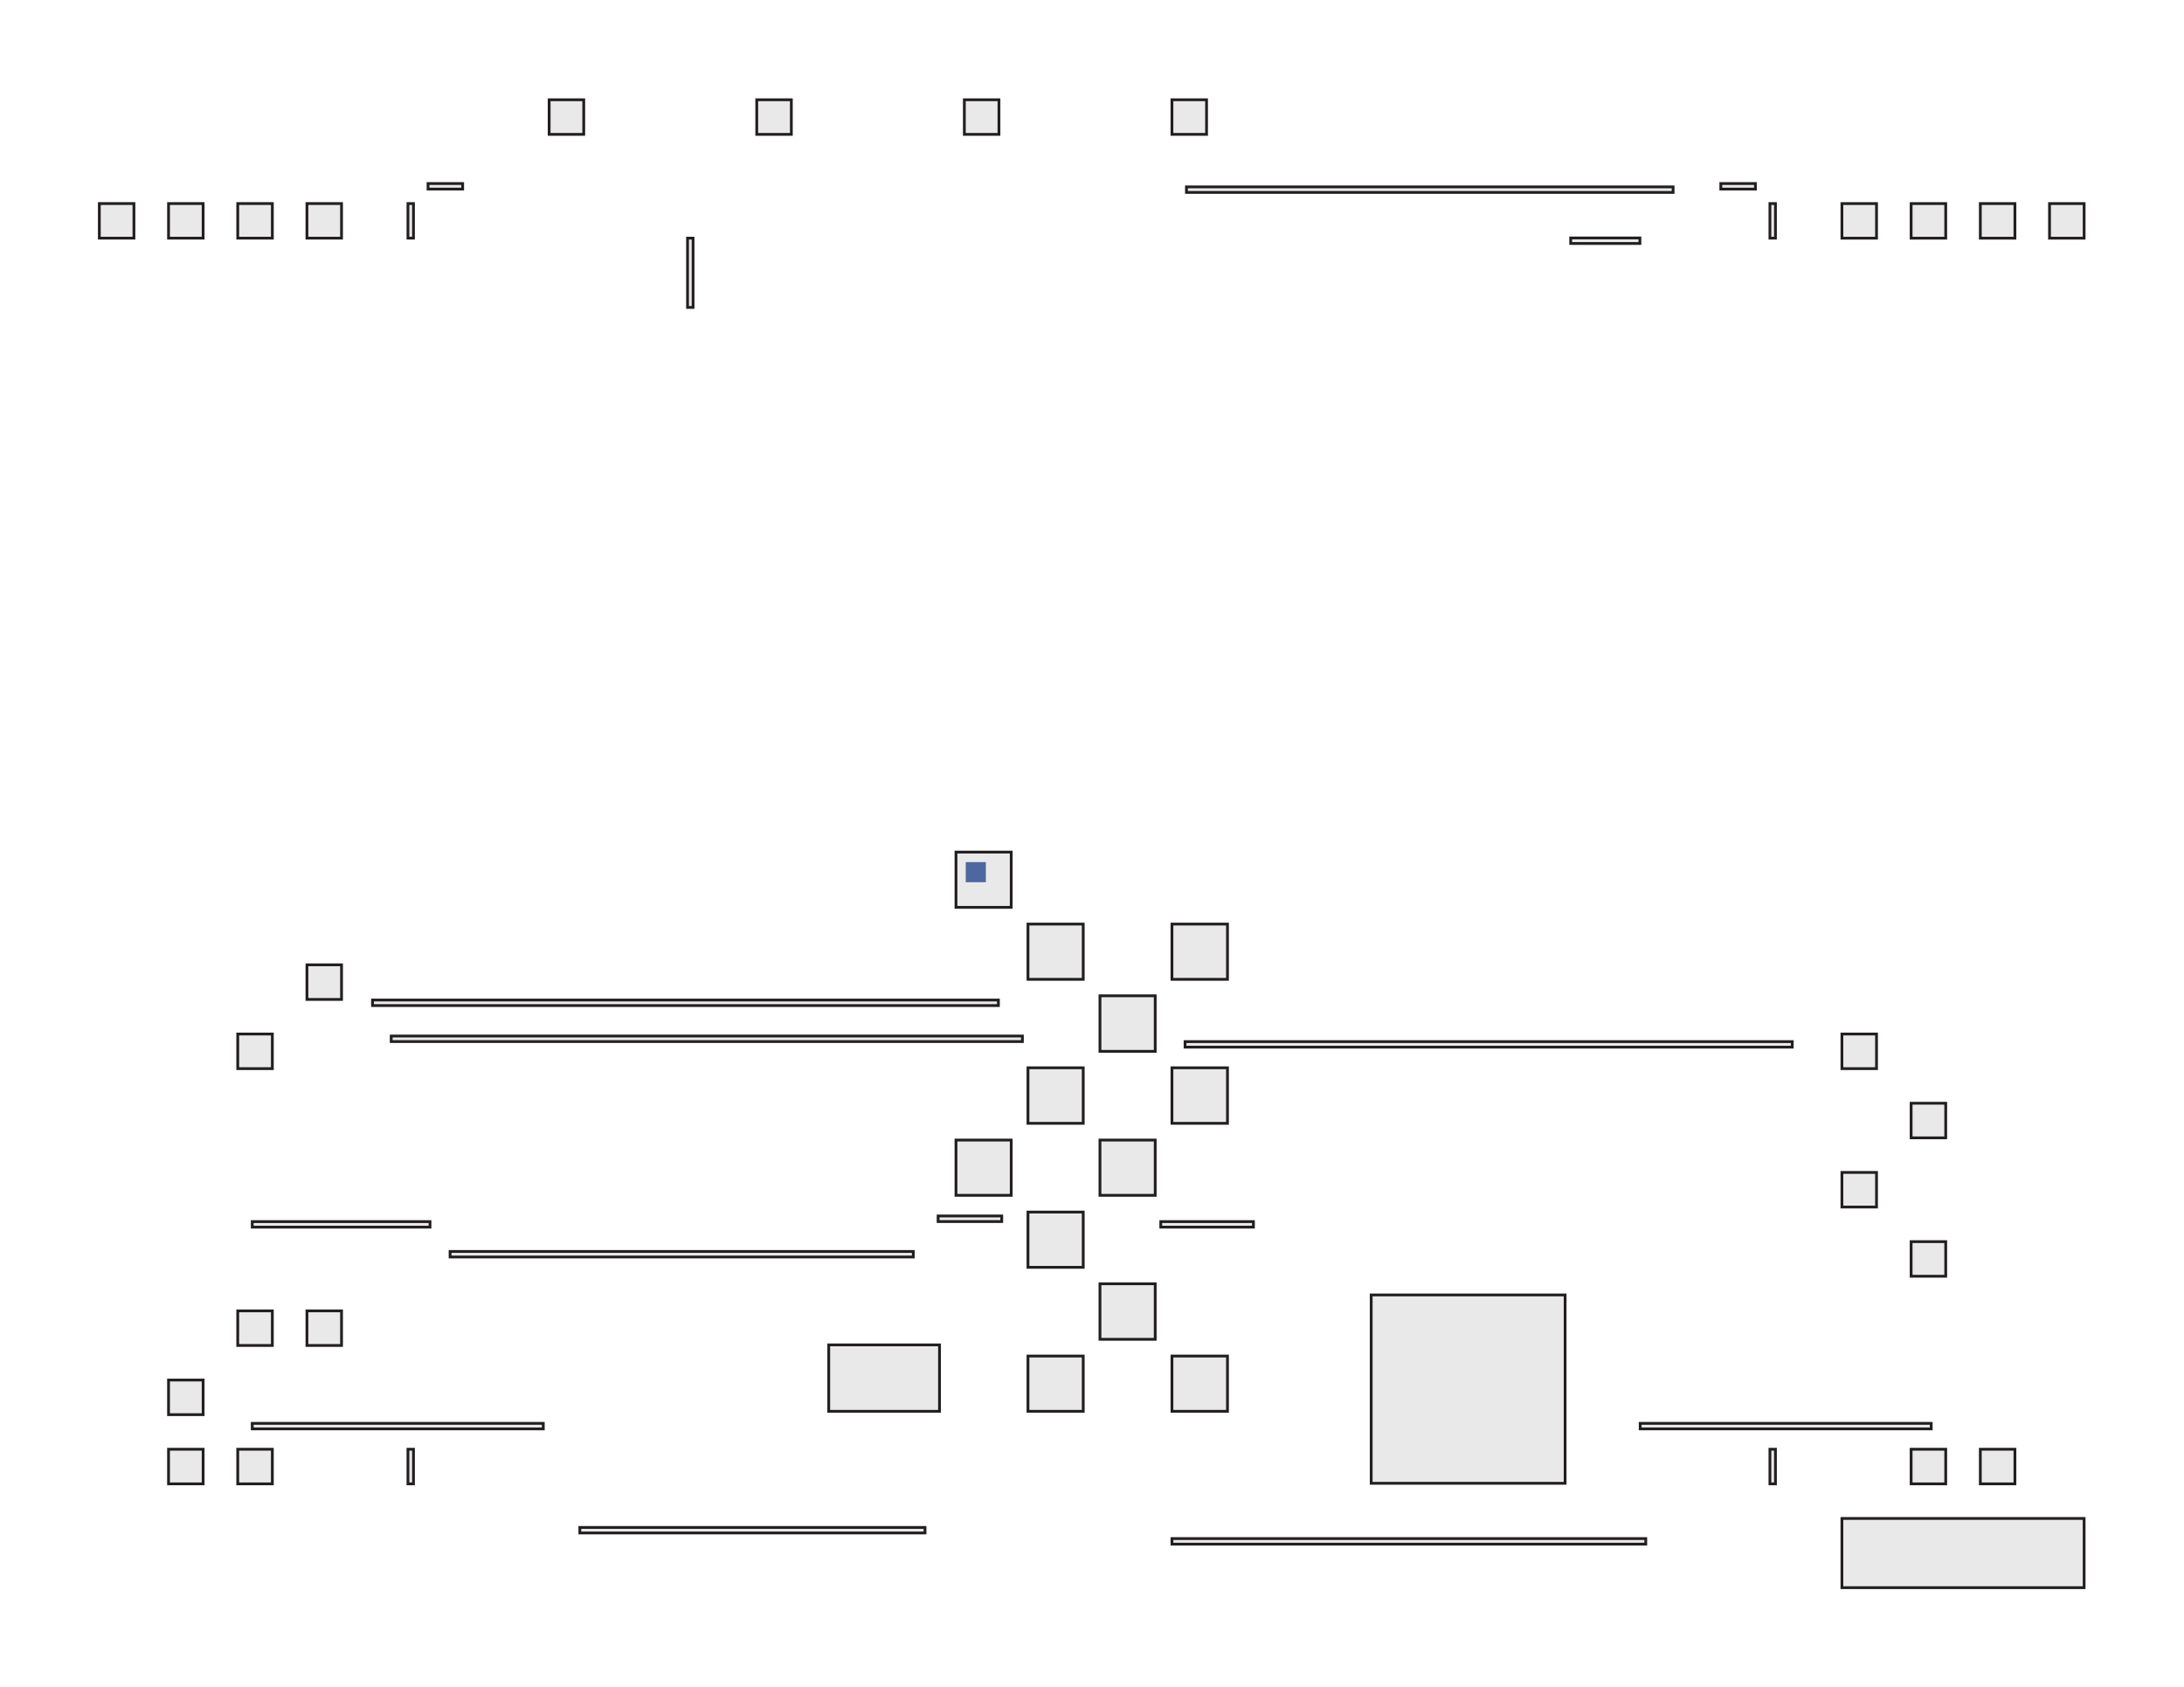<?xml version="1.0" encoding="UTF-8" standalone="no"?>
<svg
   xmlns:dc="http://purl.org/dc/elements/1.1/"
   xmlns:cc="http://creativecommons.org/ns#"
   xmlns:rdf="http://www.w3.org/1999/02/22-rdf-syntax-ns#"
   xmlns:svg="http://www.w3.org/2000/svg"
   xmlns="http://www.w3.org/2000/svg"
   version="1.1"
   id="svg2"
   xml:space="preserve"
   width="104.333"
   height="80.587"
   viewBox="0 0 104.333 80.587"><defs
     id="defs6" /><g
     id="g10"
     transform="matrix(1.333,0,0,-1.333,0,80.587)"><path
       d="m 66.01,3.56 h 8.68 v 2.48 h -8.68 z"
       style="fill:#eae9e9;fill-opacity:1;fill-rule:nonzero;stroke:none"
       id="path12" /><path
       d="m 66.01,3.56 h 8.68 v 2.48 h -8.68 z"
       style="fill:none;stroke:#231f20;stroke-width:0.1;stroke-linecap:butt;stroke-linejoin:miter;stroke-miterlimit:10;stroke-dasharray:none;stroke-opacity:1"
       id="path14" /><path
       d="M 6.04,9.76 H 7.28 V 11 H 6.04 Z"
       style="fill:#eae9e9;fill-opacity:1;fill-rule:nonzero;stroke:none"
       id="path16" /><path
       d="M 6.04,9.76 H 7.28 V 11 H 6.04 Z"
       style="fill:none;stroke:#231f20;stroke-width:0.1;stroke-linecap:butt;stroke-linejoin:miter;stroke-miterlimit:10;stroke-dasharray:none;stroke-opacity:1"
       id="path18" /><path
       d="m 36.84,9.88 h 1.98 v 1.98 h -1.98 z"
       style="fill:#eae9e9;fill-opacity:1;fill-rule:nonzero;stroke:none"
       id="path20" /><path
       d="m 36.84,9.88 h 1.98 v 1.98 h -1.98 z"
       style="fill:none;stroke:#231f20;stroke-width:0.1;stroke-linecap:butt;stroke-linejoin:miter;stroke-miterlimit:10;stroke-dasharray:none;stroke-opacity:1"
       id="path22" /><path
       d="M 9.04,9.25 H 19.47 V 9.448 H 9.04 Z"
       style="fill:#eae9e9;fill-opacity:1;fill-rule:nonzero;stroke:none"
       id="path24" /><path
       d="M 9.04,9.25 H 19.47 V 9.448 H 9.04 Z"
       style="fill:none;stroke:#231f20;stroke-width:0.1;stroke-linecap:butt;stroke-linejoin:miter;stroke-miterlimit:10;stroke-dasharray:none;stroke-opacity:1"
       id="path26" /><path
       d="M 42,5.12 H 58.98 V 5.319 H 42 Z"
       style="fill:#eae9e9;fill-opacity:1;fill-rule:nonzero;stroke:none"
       id="path28" /><path
       d="M 42,5.12 H 58.98 V 5.319 H 42 Z"
       style="fill:none;stroke:#231f20;stroke-width:0.1;stroke-linecap:butt;stroke-linejoin:miter;stroke-miterlimit:10;stroke-dasharray:none;stroke-opacity:1"
       id="path30" /><path
       d="M 58.78,9.25 H 69.21 V 9.448 H 58.78 Z"
       style="fill:#eae9e9;fill-opacity:1;fill-rule:nonzero;stroke:none"
       id="path32" /><path
       d="M 58.78,9.25 H 69.21 V 9.448 H 58.78 Z"
       style="fill:none;stroke:#231f20;stroke-width:0.1;stroke-linecap:butt;stroke-linejoin:miter;stroke-miterlimit:10;stroke-dasharray:none;stroke-opacity:1"
       id="path34" /><path
       d="m 42,9.88 h 1.99 v 1.98 H 42 Z"
       style="fill:#eae9e9;fill-opacity:1;fill-rule:nonzero;stroke:none"
       id="path36" /><path
       d="m 42,9.88 h 1.99 v 1.98 H 42 Z"
       style="fill:none;stroke:#231f20;stroke-width:0.1;stroke-linecap:butt;stroke-linejoin:miter;stroke-miterlimit:10;stroke-dasharray:none;stroke-opacity:1"
       id="path38" /><path
       d="m 29.7,9.88 h 3.97 v 2.38 H 29.7 Z"
       style="fill:#eae9e9;fill-opacity:1;fill-rule:nonzero;stroke:none"
       id="path40" /><path
       d="m 29.7,9.88 h 3.97 v 2.38 H 29.7 Z"
       style="fill:none;stroke:#231f20;stroke-width:0.1;stroke-linecap:butt;stroke-linejoin:miter;stroke-miterlimit:10;stroke-dasharray:none;stroke-opacity:1"
       id="path42" /><path
       d="M 20.78,5.52 H 33.15 V 5.718 H 20.78 Z"
       style="fill:#eae9e9;fill-opacity:1;fill-rule:nonzero;stroke:none"
       id="path44" /><path
       d="M 20.78,5.52 H 33.15 V 5.718 H 20.78 Z"
       style="fill:none;stroke:#231f20;stroke-width:0.1;stroke-linecap:butt;stroke-linejoin:miter;stroke-miterlimit:10;stroke-dasharray:none;stroke-opacity:1"
       id="path46" /><path
       d="M 6.04,7.28 H 7.28 V 8.52 H 6.04 Z"
       style="fill:#eae9e9;fill-opacity:1;fill-rule:nonzero;stroke:none"
       id="path48" /><path
       d="M 6.04,7.28 H 7.28 V 8.52 H 6.04 Z"
       style="fill:none;stroke:#231f20;stroke-width:0.1;stroke-linecap:butt;stroke-linejoin:miter;stroke-miterlimit:10;stroke-dasharray:none;stroke-opacity:1"
       id="path50" /><path
       d="M 8.52,7.28 H 9.76 V 8.52 H 8.52 Z"
       style="fill:#eae9e9;fill-opacity:1;fill-rule:nonzero;stroke:none"
       id="path52" /><path
       d="M 8.52,7.28 H 9.76 V 8.52 H 8.52 Z"
       style="fill:none;stroke:#231f20;stroke-width:0.1;stroke-linecap:butt;stroke-linejoin:miter;stroke-miterlimit:10;stroke-dasharray:none;stroke-opacity:1"
       id="path54" /><path
       d="m 14.62,7.28 h 0.198 V 8.52 H 14.62 Z"
       style="fill:#eae9e9;fill-opacity:1;fill-rule:nonzero;stroke:none"
       id="path56" /><path
       d="m 14.62,7.28 h 0.198 V 8.52 H 14.62 Z"
       style="fill:none;stroke:#231f20;stroke-width:0.1;stroke-linecap:butt;stroke-linejoin:miter;stroke-miterlimit:10;stroke-dasharray:none;stroke-opacity:1"
       id="path58" /><path
       d="m 63.43,7.28 h 0.198 V 8.52 H 63.43 Z"
       style="fill:#eae9e9;fill-opacity:1;fill-rule:nonzero;stroke:none"
       id="path60" /><path
       d="m 63.43,7.28 h 0.198 V 8.52 H 63.43 Z"
       style="fill:none;stroke:#231f20;stroke-width:0.1;stroke-linecap:butt;stroke-linejoin:miter;stroke-miterlimit:10;stroke-dasharray:none;stroke-opacity:1"
       id="path62" /><path
       d="m 68.49,7.28 h 1.24 v 1.24 h -1.24 z"
       style="fill:#eae9e9;fill-opacity:1;fill-rule:nonzero;stroke:none"
       id="path64" /><path
       d="m 68.49,7.28 h 1.24 v 1.24 h -1.24 z"
       style="fill:none;stroke:#231f20;stroke-width:0.1;stroke-linecap:butt;stroke-linejoin:miter;stroke-miterlimit:10;stroke-dasharray:none;stroke-opacity:1"
       id="path66" /><path
       d="m 70.97,7.28 h 1.24 v 1.24 h -1.24 z"
       style="fill:#eae9e9;fill-opacity:1;fill-rule:nonzero;stroke:none"
       id="path68" /><path
       d="m 70.97,7.28 h 1.24 v 1.24 h -1.24 z"
       style="fill:none;stroke:#231f20;stroke-width:0.1;stroke-linecap:butt;stroke-linejoin:miter;stroke-miterlimit:10;stroke-dasharray:none;stroke-opacity:1"
       id="path70" /><path
       d="m 49.14,7.3 h 6.95 v 6.75 h -6.95 z"
       style="fill:#eae9e9;fill-opacity:1;fill-rule:nonzero;stroke:none"
       id="path72" /><path
       d="m 49.14,7.3 h 6.95 v 6.75 h -6.95 z"
       style="fill:none;stroke:#231f20;stroke-width:0.1;stroke-linecap:butt;stroke-linejoin:miter;stroke-miterlimit:10;stroke-dasharray:none;stroke-opacity:1"
       id="path74" /><path
       d="m 11,12.24 h 1.24 v 1.24 H 11 Z"
       style="fill:#eae9e9;fill-opacity:1;fill-rule:nonzero;stroke:none"
       id="path76" /><path
       d="m 11,12.24 h 1.24 v 1.24 H 11 Z"
       style="fill:none;stroke:#231f20;stroke-width:0.1;stroke-linecap:butt;stroke-linejoin:miter;stroke-miterlimit:10;stroke-dasharray:none;stroke-opacity:1"
       id="path78" /><path
       d="m 8.52,12.24 h 1.24 v 1.24 H 8.52 Z"
       style="fill:#eae9e9;fill-opacity:1;fill-rule:nonzero;stroke:none"
       id="path80" /><path
       d="m 8.52,12.24 h 1.24 v 1.24 H 8.52 Z"
       style="fill:none;stroke:#231f20;stroke-width:0.1;stroke-linecap:butt;stroke-linejoin:miter;stroke-miterlimit:10;stroke-dasharray:none;stroke-opacity:1"
       id="path82" /><path
       d="m 16.13,15.41 h 16.6 v 0.198 h -16.6 z"
       style="fill:#eae9e9;fill-opacity:1;fill-rule:nonzero;stroke:none"
       id="path84" /><path
       d="m 16.13,15.41 h 16.6 v 0.198 h -16.6 z"
       style="fill:none;stroke:#231f20;stroke-width:0.1;stroke-linecap:butt;stroke-linejoin:miter;stroke-miterlimit:10;stroke-dasharray:none;stroke-opacity:1"
       id="path86" /><path
       d="m 39.42,12.46 h 1.98 v 1.99 h -1.98 z"
       style="fill:#eae9e9;fill-opacity:1;fill-rule:nonzero;stroke:none"
       id="path88" /><path
       d="m 39.42,12.46 h 1.98 v 1.99 h -1.98 z"
       style="fill:none;stroke:#231f20;stroke-width:0.1;stroke-linecap:butt;stroke-linejoin:miter;stroke-miterlimit:10;stroke-dasharray:none;stroke-opacity:1"
       id="path90" /><path
       d="m 36.84,15.04 h 1.98 v 1.98 h -1.98 z"
       style="fill:#eae9e9;fill-opacity:1;fill-rule:nonzero;stroke:none"
       id="path92" /><path
       d="m 36.84,15.04 h 1.98 v 1.98 h -1.98 z"
       style="fill:none;stroke:#231f20;stroke-width:0.1;stroke-linecap:butt;stroke-linejoin:miter;stroke-miterlimit:10;stroke-dasharray:none;stroke-opacity:1"
       id="path94" /><path
       d="m 9.04,16.48 h 6.37 v 0.198 H 9.04 Z"
       style="fill:#eae9e9;fill-opacity:1;fill-rule:nonzero;stroke:none"
       id="path96" /><path
       d="m 9.04,16.48 h 6.37 v 0.198 H 9.04 Z"
       style="fill:none;stroke:#231f20;stroke-width:0.1;stroke-linecap:butt;stroke-linejoin:miter;stroke-miterlimit:10;stroke-dasharray:none;stroke-opacity:1"
       id="path98" /><path
       d="m 33.62,16.68 h 2.28 v 0.2 h -2.28 z"
       style="fill:#eae9e9;fill-opacity:1;fill-rule:nonzero;stroke:none"
       id="path100" /><path
       d="m 33.62,16.68 h 2.28 v 0.2 h -2.28 z"
       style="fill:none;stroke:#231f20;stroke-width:0.1;stroke-linecap:butt;stroke-linejoin:miter;stroke-miterlimit:10;stroke-dasharray:none;stroke-opacity:1"
       id="path102" /><path
       d="m 68.49,14.72 h 1.24 v 1.24 h -1.24 z"
       style="fill:#eae9e9;fill-opacity:1;fill-rule:nonzero;stroke:none"
       id="path104" /><path
       d="m 68.49,14.72 h 1.24 v 1.24 h -1.24 z"
       style="fill:none;stroke:#231f20;stroke-width:0.1;stroke-linecap:butt;stroke-linejoin:miter;stroke-miterlimit:10;stroke-dasharray:none;stroke-opacity:1"
       id="path106" /><path
       d="m 41.6,16.48 h 3.32 v 0.198 H 41.6 Z"
       style="fill:#eae9e9;fill-opacity:1;fill-rule:nonzero;stroke:none"
       id="path108" /><path
       d="m 41.6,16.48 h 3.32 v 0.198 H 41.6 Z"
       style="fill:none;stroke:#231f20;stroke-width:0.1;stroke-linecap:butt;stroke-linejoin:miter;stroke-miterlimit:10;stroke-dasharray:none;stroke-opacity:1"
       id="path110" /><path
       d="M 39.42,17.62 H 41.4 V 19.6 H 39.42 Z"
       style="fill:#eae9e9;fill-opacity:1;fill-rule:nonzero;stroke:none"
       id="path112" /><path
       d="M 39.42,17.62 H 41.4 V 19.6 H 39.42 Z"
       style="fill:none;stroke:#231f20;stroke-width:0.1;stroke-linecap:butt;stroke-linejoin:miter;stroke-miterlimit:10;stroke-dasharray:none;stroke-opacity:1"
       id="path114" /><path
       d="m 34.26,17.62 h 1.98 v 1.98 h -1.98 z"
       style="fill:#eae9e9;fill-opacity:1;fill-rule:nonzero;stroke:none"
       id="path116" /><path
       d="m 34.26,17.62 h 1.98 v 1.98 h -1.98 z"
       style="fill:none;stroke:#231f20;stroke-width:0.1;stroke-linecap:butt;stroke-linejoin:miter;stroke-miterlimit:10;stroke-dasharray:none;stroke-opacity:1"
       id="path118" /><path
       d="m 66.01,17.2 h 1.24 v 1.24 h -1.24 z"
       style="fill:#eae9e9;fill-opacity:1;fill-rule:nonzero;stroke:none"
       id="path120" /><path
       d="m 66.01,17.2 h 1.24 v 1.24 h -1.24 z"
       style="fill:none;stroke:#231f20;stroke-width:0.1;stroke-linecap:butt;stroke-linejoin:miter;stroke-miterlimit:10;stroke-dasharray:none;stroke-opacity:1"
       id="path122" /><path
       d="m 42,20.2 h 1.99 v 1.99 H 42 Z"
       style="fill:#eae9e9;fill-opacity:1;fill-rule:nonzero;stroke:none"
       id="path124" /><path
       d="m 42,20.2 h 1.99 v 1.99 H 42 Z"
       style="fill:none;stroke:#231f20;stroke-width:0.1;stroke-linecap:butt;stroke-linejoin:miter;stroke-miterlimit:10;stroke-dasharray:none;stroke-opacity:1"
       id="path126" /><path
       d="m 36.84,20.2 h 1.98 v 1.99 h -1.98 z"
       style="fill:#eae9e9;fill-opacity:1;fill-rule:nonzero;stroke:none"
       id="path128" /><path
       d="m 36.84,20.2 h 1.98 v 1.99 h -1.98 z"
       style="fill:none;stroke:#231f20;stroke-width:0.1;stroke-linecap:butt;stroke-linejoin:miter;stroke-miterlimit:10;stroke-dasharray:none;stroke-opacity:1"
       id="path130" /><path
       d="m 14.02,23.13 h 22.62 v 0.198 H 14.02 Z"
       style="fill:#eae9e9;fill-opacity:1;fill-rule:nonzero;stroke:none"
       id="path132" /><path
       d="m 14.02,23.13 h 22.62 v 0.198 H 14.02 Z"
       style="fill:none;stroke:#231f20;stroke-width:0.1;stroke-linecap:butt;stroke-linejoin:miter;stroke-miterlimit:10;stroke-dasharray:none;stroke-opacity:1"
       id="path134" /><path
       d="m 42.47,22.93 h 21.76 v 0.198 H 42.47 Z"
       style="fill:#eae9e9;fill-opacity:1;fill-rule:nonzero;stroke:none"
       id="path136" /><path
       d="m 42.47,22.93 h 21.76 v 0.198 H 42.47 Z"
       style="fill:none;stroke:#231f20;stroke-width:0.1;stroke-linecap:butt;stroke-linejoin:miter;stroke-miterlimit:10;stroke-dasharray:none;stroke-opacity:1"
       id="path138" /><path
       d="m 68.49,19.68 h 1.24 v 1.24 h -1.24 z"
       style="fill:#eae9e9;fill-opacity:1;fill-rule:nonzero;stroke:none"
       id="path140" /><path
       d="m 68.49,19.68 h 1.24 v 1.24 h -1.24 z"
       style="fill:none;stroke:#231f20;stroke-width:0.1;stroke-linecap:butt;stroke-linejoin:miter;stroke-miterlimit:10;stroke-dasharray:none;stroke-opacity:1"
       id="path142" /><path
       d="m 39.42,22.78 h 1.98 v 1.99 h -1.98 z"
       style="fill:#eae9e9;fill-opacity:1;fill-rule:nonzero;stroke:none"
       id="path144" /><path
       d="m 39.42,22.78 h 1.98 v 1.99 h -1.98 z"
       style="fill:none;stroke:#231f20;stroke-width:0.1;stroke-linecap:butt;stroke-linejoin:miter;stroke-miterlimit:10;stroke-dasharray:none;stroke-opacity:1"
       id="path146" /><path
       d="M 8.52,22.16 H 9.76 V 23.4 H 8.52 Z"
       style="fill:#eae9e9;fill-opacity:1;fill-rule:nonzero;stroke:none"
       id="path148" /><path
       d="M 8.52,22.16 H 9.76 V 23.4 H 8.52 Z"
       style="fill:none;stroke:#231f20;stroke-width:0.1;stroke-linecap:butt;stroke-linejoin:miter;stroke-miterlimit:10;stroke-dasharray:none;stroke-opacity:1"
       id="path150" /><path
       d="m 36.84,25.36 h 1.98 v 1.98 h -1.98 z"
       style="fill:#eae9e9;fill-opacity:1;fill-rule:nonzero;stroke:none"
       id="path152" /><path
       d="m 36.84,25.36 h 1.98 v 1.98 h -1.98 z"
       style="fill:none;stroke:#231f20;stroke-width:0.1;stroke-linecap:butt;stroke-linejoin:miter;stroke-miterlimit:10;stroke-dasharray:none;stroke-opacity:1"
       id="path154" /><path
       d="m 13.35,24.42 h 22.43 v 0.198 H 13.35 Z"
       style="fill:#eae9e9;fill-opacity:1;fill-rule:nonzero;stroke:none"
       id="path156" /><path
       d="m 13.35,24.42 h 22.43 v 0.198 H 13.35 Z"
       style="fill:none;stroke:#231f20;stroke-width:0.1;stroke-linecap:butt;stroke-linejoin:miter;stroke-miterlimit:10;stroke-dasharray:none;stroke-opacity:1"
       id="path158" /><path
       d="m 66.01,22.16 h 1.24 v 1.24 h -1.24 z"
       style="fill:#eae9e9;fill-opacity:1;fill-rule:nonzero;stroke:none"
       id="path160" /><path
       d="m 66.01,22.16 h 1.24 v 1.24 h -1.24 z"
       style="fill:none;stroke:#231f20;stroke-width:0.1;stroke-linecap:butt;stroke-linejoin:miter;stroke-miterlimit:10;stroke-dasharray:none;stroke-opacity:1"
       id="path162" /><path
       d="m 42,25.36 h 1.99 v 1.98 H 42 Z"
       style="fill:#eae9e9;fill-opacity:1;fill-rule:nonzero;stroke:none"
       id="path164" /><path
       d="m 42,25.36 h 1.99 v 1.98 H 42 Z"
       style="fill:none;stroke:#231f20;stroke-width:0.1;stroke-linecap:butt;stroke-linejoin:miter;stroke-miterlimit:10;stroke-dasharray:none;stroke-opacity:1"
       id="path166" /><path
       d="m 11,24.64 h 1.24 v 1.24 H 11 Z"
       style="fill:#eae9e9;fill-opacity:1;fill-rule:nonzero;stroke:none"
       id="path168" /><path
       d="m 11,24.64 h 1.24 v 1.24 H 11 Z"
       style="fill:none;stroke:#231f20;stroke-width:0.1;stroke-linecap:butt;stroke-linejoin:miter;stroke-miterlimit:10;stroke-dasharray:none;stroke-opacity:1"
       id="path170" /><path
       d="m 34.26,27.94 h 1.98 v 1.98 h -1.98 z"
       style="fill:#eae9e9;fill-opacity:1;fill-rule:nonzero;stroke:none"
       id="path172" /><path
       d="m 34.26,27.94 h 1.98 v 1.98 h -1.98 z"
       style="fill:none;stroke:#231f20;stroke-width:0.1;stroke-linecap:butt;stroke-linejoin:miter;stroke-miterlimit:10;stroke-dasharray:none;stroke-opacity:1"
       id="path174" /><path
       d="m 19.68,55.64 h 1.24 v 1.24 h -1.24 z"
       style="fill:#eae9e9;fill-opacity:1;fill-rule:nonzero;stroke:none"
       id="path176" /><path
       d="m 19.68,55.64 h 1.24 v 1.24 h -1.24 z"
       style="fill:none;stroke:#231f20;stroke-width:0.1;stroke-linecap:butt;stroke-linejoin:miter;stroke-miterlimit:10;stroke-dasharray:none;stroke-opacity:1"
       id="path178" /><path
       d="m 27.12,55.64 h 1.24 v 1.24 h -1.24 z"
       style="fill:#eae9e9;fill-opacity:1;fill-rule:nonzero;stroke:none"
       id="path180" /><path
       d="m 27.12,55.64 h 1.24 v 1.24 h -1.24 z"
       style="fill:none;stroke:#231f20;stroke-width:0.1;stroke-linecap:butt;stroke-linejoin:miter;stroke-miterlimit:10;stroke-dasharray:none;stroke-opacity:1"
       id="path182" /><path
       d="m 34.56,55.64 h 1.24 v 1.24 h -1.24 z"
       style="fill:#eae9e9;fill-opacity:1;fill-rule:nonzero;stroke:none"
       id="path184" /><path
       d="m 34.56,55.64 h 1.24 v 1.24 h -1.24 z"
       style="fill:none;stroke:#231f20;stroke-width:0.1;stroke-linecap:butt;stroke-linejoin:miter;stroke-miterlimit:10;stroke-dasharray:none;stroke-opacity:1"
       id="path186" /><path
       d="m 42,55.64 h 1.24 v 1.24 H 42 Z"
       style="fill:#eae9e9;fill-opacity:1;fill-rule:nonzero;stroke:none"
       id="path188" /><path
       d="m 42,55.64 h 1.24 v 1.24 H 42 Z"
       style="fill:none;stroke:#231f20;stroke-width:0.1;stroke-linecap:butt;stroke-linejoin:miter;stroke-miterlimit:10;stroke-dasharray:none;stroke-opacity:1"
       id="path190" /><path
       d="m 42.52,53.56 h 17.44 v 0.198 H 42.52 Z"
       style="fill:#eae9e9;fill-opacity:1;fill-rule:nonzero;stroke:none"
       id="path192" /><path
       d="m 42.52,53.56 h 17.44 v 0.198 H 42.52 Z"
       style="fill:none;stroke:#231f20;stroke-width:0.1;stroke-linecap:butt;stroke-linejoin:miter;stroke-miterlimit:10;stroke-dasharray:none;stroke-opacity:1"
       id="path194" /><path
       d="m 24.64,49.44 h 0.198 v 2.48 H 24.64 Z"
       style="fill:#eae9e9;fill-opacity:1;fill-rule:nonzero;stroke:none"
       id="path196" /><path
       d="m 24.64,49.44 h 0.198 v 2.48 H 24.64 Z"
       style="fill:none;stroke:#231f20;stroke-width:0.1;stroke-linecap:butt;stroke-linejoin:miter;stroke-miterlimit:10;stroke-dasharray:none;stroke-opacity:1"
       id="path198" /><path
       d="m 56.29,51.73 h 2.48 v 0.198 h -2.48 z"
       style="fill:#eae9e9;fill-opacity:1;fill-rule:nonzero;stroke:none"
       id="path200" /><path
       d="m 56.29,51.73 h 2.48 v 0.198 h -2.48 z"
       style="fill:none;stroke:#231f20;stroke-width:0.1;stroke-linecap:butt;stroke-linejoin:miter;stroke-miterlimit:10;stroke-dasharray:none;stroke-opacity:1"
       id="path202" /><path
       d="M 3.56,51.92 H 4.8 v 1.24 H 3.56 Z"
       style="fill:#eae9e9;fill-opacity:1;fill-rule:nonzero;stroke:none"
       id="path204" /><path
       d="M 3.56,51.92 H 4.8 v 1.24 H 3.56 Z"
       style="fill:none;stroke:#231f20;stroke-width:0.1;stroke-linecap:butt;stroke-linejoin:miter;stroke-miterlimit:10;stroke-dasharray:none;stroke-opacity:1"
       id="path206" /><path
       d="m 6.04,51.92 h 1.24 v 1.24 H 6.04 Z"
       style="fill:#eae9e9;fill-opacity:1;fill-rule:nonzero;stroke:none"
       id="path208" /><path
       d="m 6.04,51.92 h 1.24 v 1.24 H 6.04 Z"
       style="fill:none;stroke:#231f20;stroke-width:0.1;stroke-linecap:butt;stroke-linejoin:miter;stroke-miterlimit:10;stroke-dasharray:none;stroke-opacity:1"
       id="path210" /><path
       d="m 8.52,51.92 h 1.24 v 1.24 H 8.52 Z"
       style="fill:#eae9e9;fill-opacity:1;fill-rule:nonzero;stroke:none"
       id="path212" /><path
       d="m 8.52,51.92 h 1.24 v 1.24 H 8.52 Z"
       style="fill:none;stroke:#231f20;stroke-width:0.1;stroke-linecap:butt;stroke-linejoin:miter;stroke-miterlimit:10;stroke-dasharray:none;stroke-opacity:1"
       id="path214" /><path
       d="m 11,51.92 h 1.24 v 1.24 H 11 Z"
       style="fill:#eae9e9;fill-opacity:1;fill-rule:nonzero;stroke:none"
       id="path216" /><path
       d="m 11,51.92 h 1.24 v 1.24 H 11 Z"
       style="fill:none;stroke:#231f20;stroke-width:0.1;stroke-linecap:butt;stroke-linejoin:miter;stroke-miterlimit:10;stroke-dasharray:none;stroke-opacity:1"
       id="path218" /><path
       d="m 14.62,51.92 h 0.198 v 1.24 H 14.62 Z"
       style="fill:#eae9e9;fill-opacity:1;fill-rule:nonzero;stroke:none"
       id="path220" /><path
       d="m 14.62,51.92 h 0.198 v 1.24 H 14.62 Z"
       style="fill:none;stroke:#231f20;stroke-width:0.1;stroke-linecap:butt;stroke-linejoin:miter;stroke-miterlimit:10;stroke-dasharray:none;stroke-opacity:1"
       id="path222" /><path
       d="m 63.43,51.92 h 0.198 v 1.24 H 63.43 Z"
       style="fill:#eae9e9;fill-opacity:1;fill-rule:nonzero;stroke:none"
       id="path224" /><path
       d="m 63.43,51.92 h 0.198 v 1.24 H 63.43 Z"
       style="fill:none;stroke:#231f20;stroke-width:0.1;stroke-linecap:butt;stroke-linejoin:miter;stroke-miterlimit:10;stroke-dasharray:none;stroke-opacity:1"
       id="path226" /><path
       d="m 66.01,51.92 h 1.24 v 1.24 h -1.24 z"
       style="fill:#eae9e9;fill-opacity:1;fill-rule:nonzero;stroke:none"
       id="path228" /><path
       d="m 66.01,51.92 h 1.24 v 1.24 h -1.24 z"
       style="fill:none;stroke:#231f20;stroke-width:0.1;stroke-linecap:butt;stroke-linejoin:miter;stroke-miterlimit:10;stroke-dasharray:none;stroke-opacity:1"
       id="path230" /><path
       d="m 68.49,51.92 h 1.24 v 1.24 h -1.24 z"
       style="fill:#eae9e9;fill-opacity:1;fill-rule:nonzero;stroke:none"
       id="path232" /><path
       d="m 68.49,51.92 h 1.24 v 1.24 h -1.24 z"
       style="fill:none;stroke:#231f20;stroke-width:0.1;stroke-linecap:butt;stroke-linejoin:miter;stroke-miterlimit:10;stroke-dasharray:none;stroke-opacity:1"
       id="path234" /><path
       d="m 70.97,51.92 h 1.24 v 1.24 h -1.24 z"
       style="fill:#eae9e9;fill-opacity:1;fill-rule:nonzero;stroke:none"
       id="path236" /><path
       d="m 70.97,51.92 h 1.24 v 1.24 h -1.24 z"
       style="fill:none;stroke:#231f20;stroke-width:0.1;stroke-linecap:butt;stroke-linejoin:miter;stroke-miterlimit:10;stroke-dasharray:none;stroke-opacity:1"
       id="path238" /><path
       d="m 73.45,51.92 h 1.24 v 1.24 h -1.24 z"
       style="fill:#eae9e9;fill-opacity:1;fill-rule:nonzero;stroke:none"
       id="path240" /><path
       d="m 73.45,51.92 h 1.24 v 1.24 h -1.24 z"
       style="fill:none;stroke:#231f20;stroke-width:0.1;stroke-linecap:butt;stroke-linejoin:miter;stroke-miterlimit:10;stroke-dasharray:none;stroke-opacity:1"
       id="path242" /><path
       d="m 15.34,53.68 h 1.24 v 0.198 h -1.24 z"
       style="fill:#eae9e9;fill-opacity:1;fill-rule:nonzero;stroke:none"
       id="path244" /><path
       d="m 15.34,53.68 h 1.24 v 0.198 h -1.24 z"
       style="fill:none;stroke:#231f20;stroke-width:0.1;stroke-linecap:butt;stroke-linejoin:miter;stroke-miterlimit:10;stroke-dasharray:none;stroke-opacity:1"
       id="path246" /><path
       d="m 61.67,53.68 h 1.24 v 0.198 h -1.24 z"
       style="fill:#eae9e9;fill-opacity:1;fill-rule:nonzero;stroke:none"
       id="path248" /><path
       d="m 61.67,53.68 h 1.24 v 0.198 h -1.24 z"
       style="fill:none;stroke:#231f20;stroke-width:0.1;stroke-linecap:butt;stroke-linejoin:miter;stroke-miterlimit:10;stroke-dasharray:none;stroke-opacity:1"
       id="path250" /><path
       d="m 34.61,28.84 h 0.721 v 0.721 H 34.61 Z"
       style="fill:#4e67a0;fill-opacity:1;fill-rule:nonzero;stroke:none"
       id="path252" /></g></svg>
